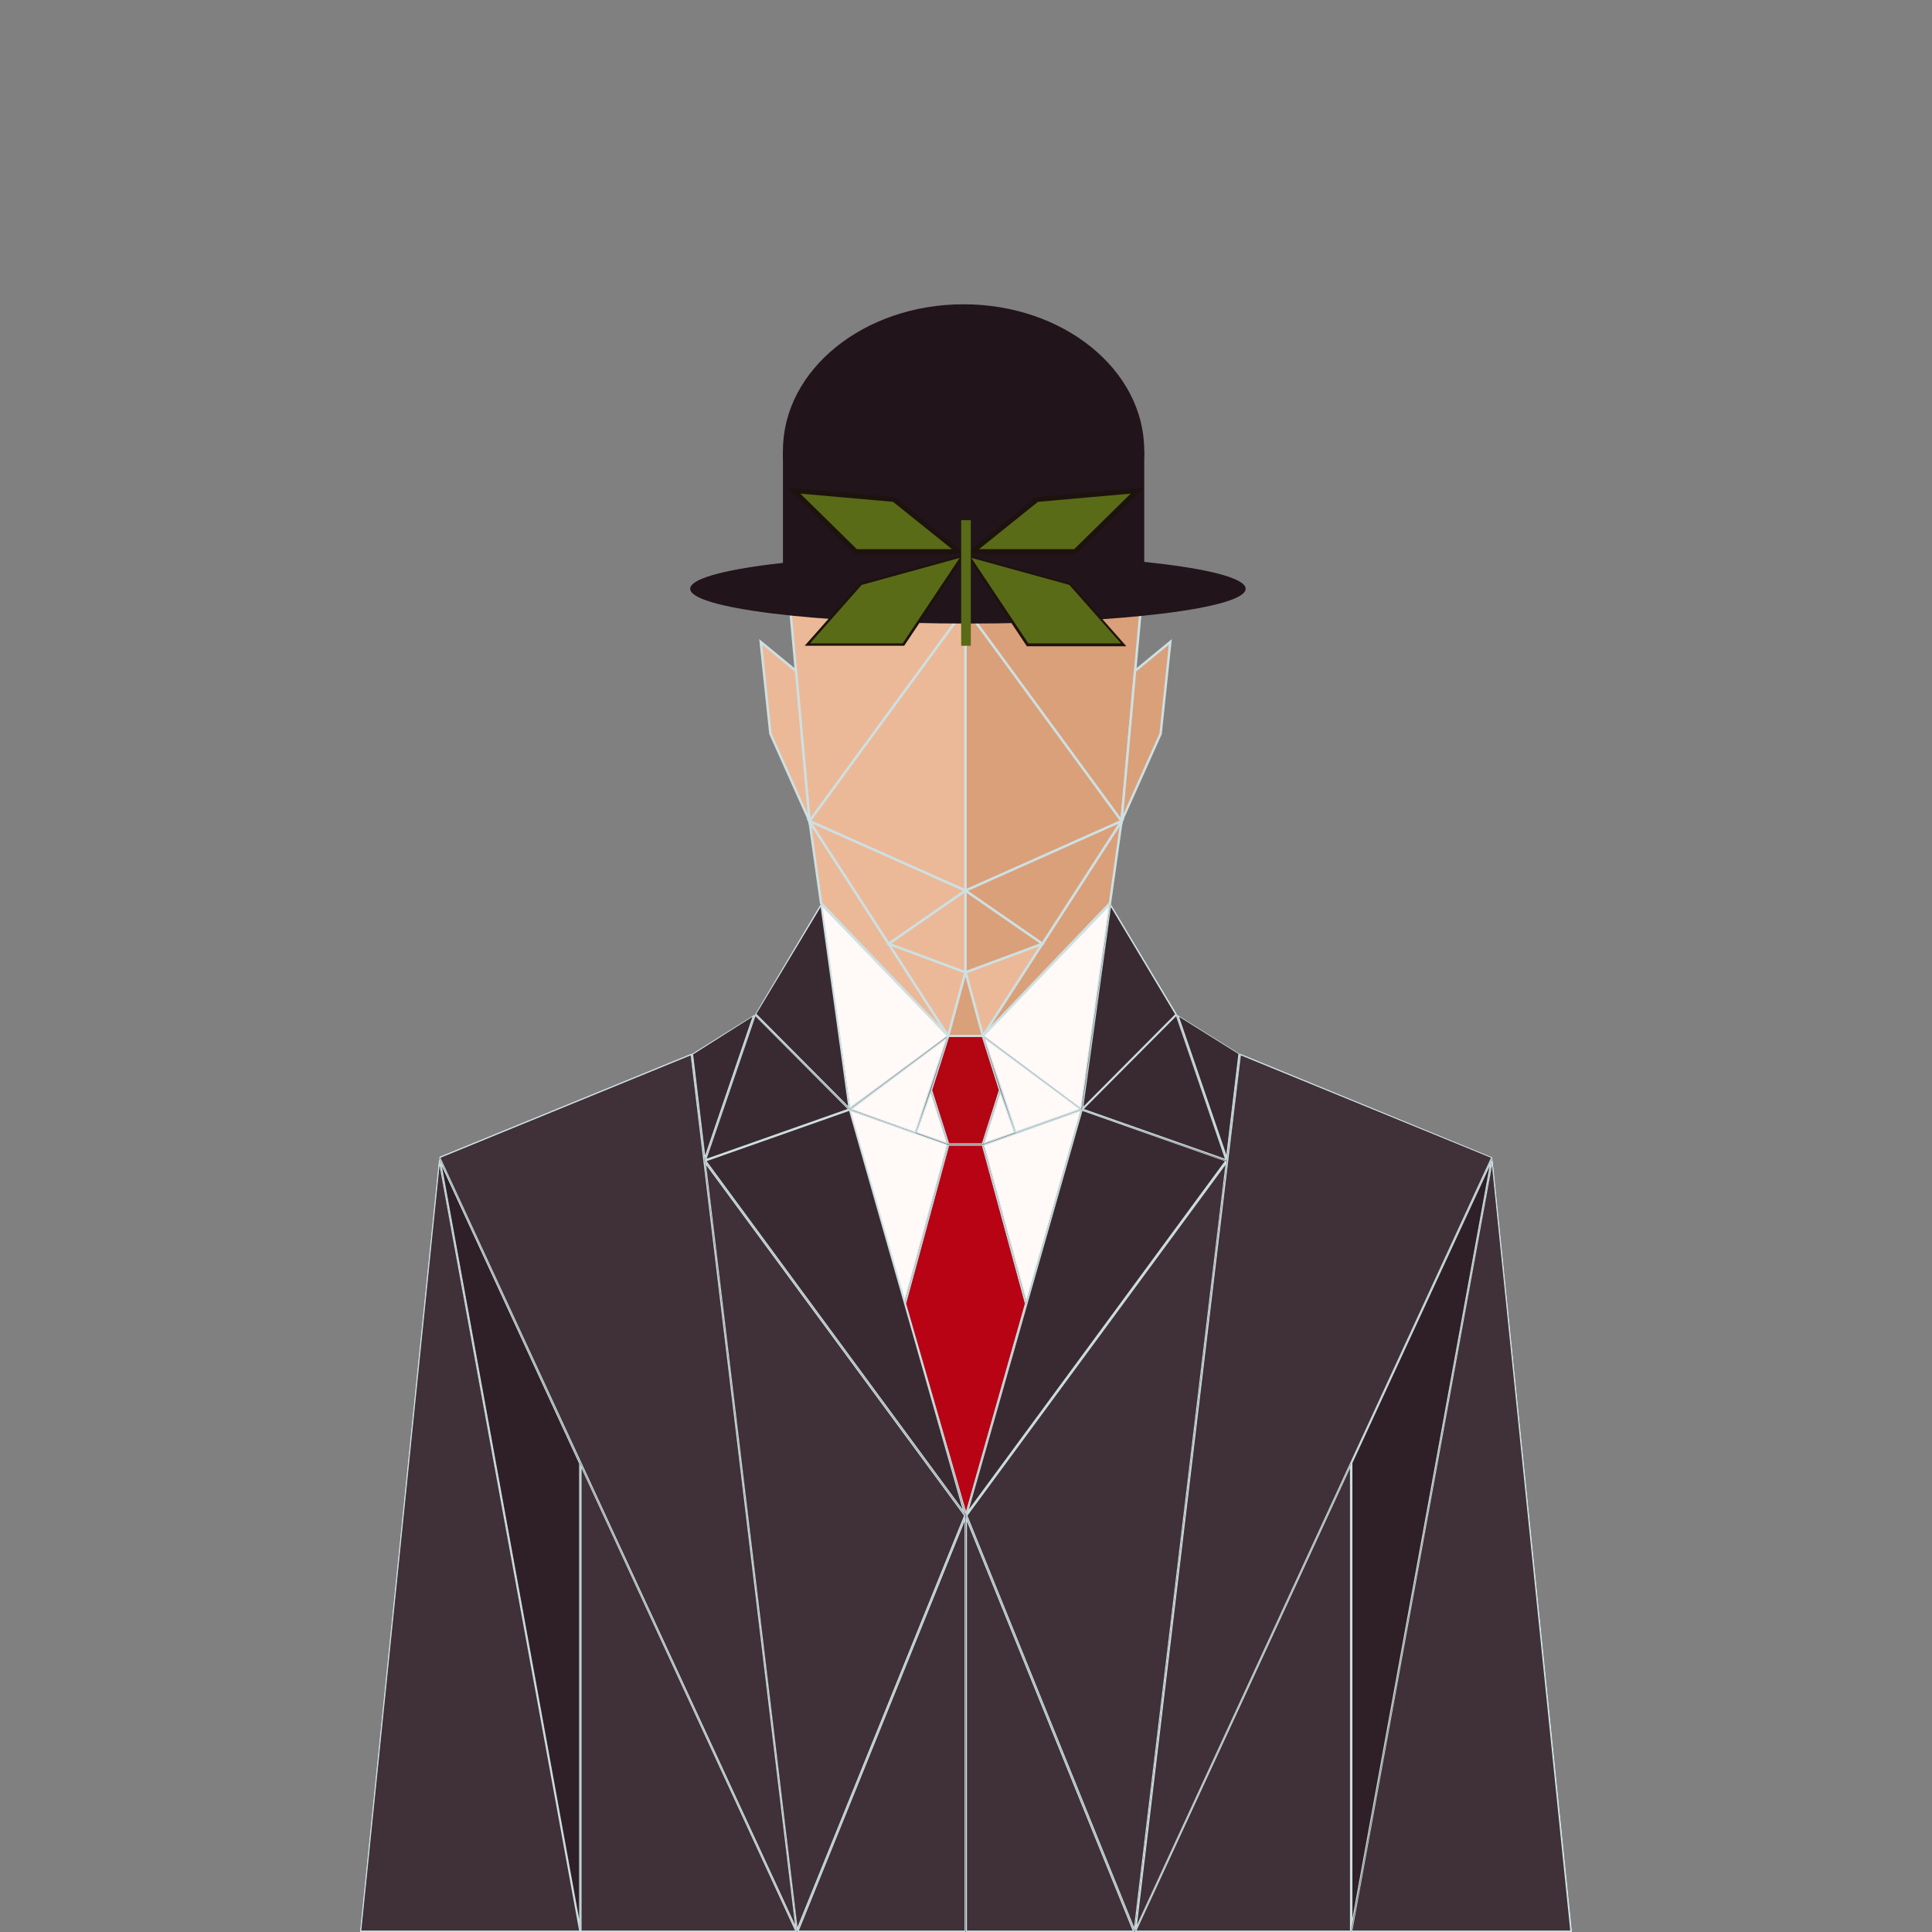 <?xml version="1.0" encoding="utf-8"?>
<!-- Generator: Adobe Illustrator 18.1.1, SVG Export Plug-In . SVG Version: 6.00 Build 0)  -->
<svg version="1.1" id="Capa_1" xmlns="http://www.w3.org/2000/svg" xmlns:xlink="http://www.w3.org/1999/xlink" x="0px" y="0px"
	 viewBox="0 0 400 400" enable-background="new 0 0 400 400" xml:space="preserve">
<rect x="0" y="0" width="400" height="400" fill="#808080" stroke="none"/>
<g>
	<polygon fill="#5B5B5E" points="280.1,399.8 308.9,241.3 325.1,399.8 	"/>
	<path fill="#1E120E" d="M308.9,243.1l16,156.4h-44.5L308.9,243.1 M309,239.6L279.8,400h45.7L309,239.6L309,239.6z"/>
</g>
<g>
	<polygon fill="#5B5B5E" points="280,302.9 308.4,241.5 280,397.2 	"/>
	<path fill="#1E120E" d="M307.8,243.3l-27.6,151.1V303L307.8,243.3 M309,239.6l-29.3,63.3V400L309,239.6L309,239.6z"/>
</g>
<g>
	<polygon fill="#5B5B5E" points="235.3,399.8 279.5,304 279.5,399.8 	"/>
	<path fill="#1E120E" d="M279.3,305.2v94.3h-43.6L279.3,305.2 M279.8,302.9L234.9,400h44.9V302.9L279.8,302.9z"/>
</g>
<g>
	<polygon fill="#5B5B5E" points="256.9,218.5 308.7,239.7 235.3,398.5 	"/>
	<path fill="#1E120E" d="M257.1,218.9l51.2,21l-72.6,157.1L257.1,218.9 M256.7,218.1L234.9,400L309,239.6L256.7,218.1L256.7,218.1z"
		/>
</g>
<g>
	<polygon fill="#5B5B5E" points="200.3,313.8 253.7,241.2 234.8,399 	"/>
	<path fill="#1E120E" d="M253.3,242.1L234.6,398l-34.1-84.2L253.3,242.1 M254,240.3l-54,73.4l34.9,86.2L254,240.3L254,240.3z"/>
</g>
<g>
	<polygon fill="#5B5B5E" points="200.2,399.7 200.2,315 234.5,399.8 	"/>
	<path fill="#1E120E" d="M200.5,316.3l33.6,83.2l-33.6,0V316.3 M200,313.8V400l34.9,0L200,313.8L200,313.8z"/>
</g>
<g>
	<polygon fill="#5B5B5E" points="224.1,230 253.6,240.4 200.6,312.5 	"/>
	<path fill="#1E120E" d="M224.3,230.3l28.9,10.2l-52,70.7L224.3,230.3 M223.9,229.7L200,313.8l54-73.4L223.9,229.7L223.9,229.7z"/>
</g>
<g>
	<polygon fill="#5B5B5E" points="224.4,229.6 243.5,210.4 253.6,239.9 	"/>
	<path fill="#1E120E" d="M243.4,210.9l9.8,28.6l-28.4-10L243.4,210.9 M243.6,210l-19.7,19.7l30.1,10.6L243.6,210L243.6,210z"/>
</g>
<g>
	<polygon fill="#5B5B5E" points="230,187.8 243.3,209.9 224.3,229 	"/>
	<path fill="#1E120E" d="M230.2,188.5l12.8,21.4l-18.4,18.4L230.2,188.5 M229.9,187l-5.9,42.7l19.7-19.7L229.9,187L229.9,187z"/>
</g>
<g>
	<polygon fill="#5B5B5E" points="244.1,210.5 256.4,218.3 253.9,239.2 	"/>
	<path fill="#1E120E" d="M244.6,211.1l11.6,7.3l-2.4,19.7L244.6,211.1 M243.6,210l10.4,30.4l2.7-22.2L243.6,210L243.6,210z"/>
</g>
<g>
	<polygon fill="#5B5B5E" points="74.8,399.8 91,241.3 119.8,399.8 	"/>
	<path fill="#1E120E" d="M91,243.1l28.5,156.4H75L91,243.1 M90.9,239.6L74.5,400h45.7L90.9,239.6L90.9,239.6z"/>
</g>
<g>
	<polygon fill="#5B5B5E" points="91.5,241.5 119.9,302.9 119.9,397.2 	"/>
	<path fill="#1E120E" d="M92.1,243.3l27.6,59.6v91.5L92.1,243.3 M90.9,239.6L120.1,400v-97.1L90.9,239.6L90.9,239.6z"/>
</g>
<g>
	<polygon fill="#5B5B5E" points="120.4,399.8 120.4,304 164.6,399.8 	"/>
	<path fill="#1E120E" d="M120.6,305.2l43.6,94.3h-43.6V305.2 M120.1,302.9V400H165L120.1,302.9L120.1,302.9z"/>
</g>
<g>
	<polygon fill="#5B5B5E" points="91.2,239.7 143,218.5 164.6,398.5 	"/>
	<path fill="#1E120E" d="M142.8,218.9l21.3,178.1L91.6,239.8L142.8,218.9 M143.2,218.1l-52.3,21.4L165,400L143.2,218.1L143.2,218.1z
		"/>
</g>
<g>
	<polygon fill="#5B5B5E" points="146.2,241.2 199.6,313.8 165.1,399 	"/>
	<path fill="#1E120E" d="M146.6,242.1l52.7,71.7L165.3,398L146.6,242.1 M145.9,240.3L165,400l34.9-86.2L145.9,240.3L145.9,240.3z"/>
</g>
<g>
	<polygon fill="#5B5B5E" points="199.6,315 199.6,399.7 165.4,399.8 	"/>
	<path fill="#1E120E" d="M199.4,316.3v83.2l-33.6,0L199.4,316.3 M199.9,313.8L165,400l34.9,0V313.8L199.9,313.8z"/>
</g>
<g>
	<polygon fill="#5B5B5E" points="146.3,240.4 175.8,230 199.3,312.5 	"/>
	<path fill="#1E120E" d="M175.6,230.3l23,80.9l-52-70.7L175.6,230.3 M176,229.7l-30.1,10.6l54,73.4L176,229.7L176,229.7z"/>
</g>
<g>
	<polygon fill="#5B5B5E" points="156.4,210.4 175.5,229.6 146.3,239.9 	"/>
	<path fill="#1E120E" d="M156.5,210.9l18.6,18.6l-28.4,10L156.5,210.9 M156.3,210l-10.4,30.4l30.1-10.6L156.3,210L156.3,210z"/>
</g>
<g>
	<polygon fill="#5B5B5E" points="156.6,209.9 169.9,187.8 175.6,229 	"/>
	<path fill="#1E120E" d="M169.7,188.5l5.5,39.8l-18.4-18.4L169.7,188.5 M170,187L156.3,210l19.7,19.7L170,187L170,187z"/>
</g>
<g>
	<polygon fill="#5B5B5E" points="143.5,218.3 155.8,210.5 146,239.2 	"/>
	<path fill="#1E120E" d="M155.3,211.1l-9.2,26.9l-2.4-19.7L155.3,211.1 M156.3,210l-13.1,8.2l2.7,22.2L156.3,210L156.3,210z"/>
</g>
<g>
	<polygon fill="#89878B" points="187.6,269.9 196.5,237.2 203.3,237.2 212.2,269.9 200,312.9 	"/>
	<path fill="#1E120E" d="M203.1,237.5l8.9,32.4l-12,42.1l-12.2-42.1l8.9-32.4H203.1 M203.5,237h-7.2l-9,32.9l12.7,43.9l12.5-43.9
		L203.5,237L203.5,237z"/>
</g>
<g>
	<polygon fill="#89878B" points="203.8,237.1 223.6,230.1 212.5,269 	"/>
	<path fill="#1E120E" d="M223.2,230.5L212.5,268l-8.4-30.8L223.2,230.5 M223.9,229.7l-20.4,7.3l9,32.9L223.9,229.7L223.9,229.7z"/>
</g>
<g>
	<polygon fill="#89878B" points="196.5,236.7 193,225.7 196.5,214.7 203.3,214.7 206.8,225.7 203.3,236.7 	"/>
	<path fill="#1E120E" d="M203.1,215l3.4,10.7l-3.4,10.7h-6.5l-3.4-10.7l3.4-10.7H203.1 M203.5,214.5h-7.2l-3.6,11.2l3.6,11.2h7.2
		l3.6-11.2L203.5,214.5L203.5,214.5z"/>
</g>
<g>
	<polygon fill="#89878B" points="207.1,226.5 209.9,234.4 203.9,236.6 	"/>
	<path fill="#1E120E" d="M207.1,227.3l2.5,7l-5.3,1.9L207.1,227.3 M207.1,225.7l-3.6,11.2l6.7-2.4L207.1,225.7L207.1,225.7z"/>
</g>
<g>
	<polygon fill="#89878B" points="204,215.2 223.4,229.6 210.4,234.2 	"/>
	<path fill="#1E120E" d="M204.5,215.8l18.4,13.7l-12.4,4.4L204.5,215.8 M203.5,214.5l6.7,20.1l13.7-4.9L203.5,214.5L203.5,214.5z"/>
</g>
<g>
	<polygon fill="#89878B" points="203.9,214.5 229.5,187.8 223.8,229.2 	"/>
	<path fill="#1E120E" d="M229.2,188.5l-5.6,40.3l-19.3-14.4L229.2,188.5 M229.9,187l-26.4,27.5l20.4,15.2L229.9,187L229.9,187z"/>
</g>
<g>
	<polygon fill="#89878B" points="176.2,230.1 196,237.1 187.3,269 	"/>
	<path fill="#1E120E" d="M176.6,230.5l19.1,6.8l-8.4,30.8L176.6,230.5 M175.9,229.7l11.4,40.2l9-32.9L175.9,229.7L175.9,229.7z"/>
</g>
<g>
	<polygon fill="#89878B" points="189.9,234.4 192.7,226.5 195.9,236.6 	"/>
	<path fill="#1E120E" d="M192.7,227.3l2.8,8.9l-5.3-1.9L192.7,227.3 M192.7,225.7l-3.1,8.8l6.7,2.4L192.7,225.7L192.7,225.7z"/>
</g>
<g>
	<polygon fill="#89878B" points="176.4,229.6 195.8,215.2 189.4,234.2 	"/>
	<path fill="#1E120E" d="M195.3,215.8l-6.1,18.1l-12.4-4.4L195.3,215.8 M196.3,214.5l-20.4,15.2l13.7,4.9L196.3,214.5L196.3,214.5z"
		/>
</g>
<g>
	<polygon fill="#89878B" points="170.3,187.8 195.9,214.5 176,229.2 	"/>
	<path fill="#1E120E" d="M170.6,188.5l24.9,25.9l-19.3,14.4L170.6,188.5 M169.9,187l5.9,42.7l20.4-15.2L169.9,187L169.9,187z"/>
</g>
<polygon fill="#EBB998" stroke="#CEE0E2" stroke-width="0.5" stroke-miterlimit="10" points="163.6,125.9 167.6,170 199.9,125.9 "/>
<polygon fill="#EBB998" stroke="#CEE0E2" stroke-width="0.5" stroke-miterlimit="10" points="167.6,170 199.9,125.9 199.9,184.4 "/>
<polygon fill="#EBB998" stroke="#CEE0E2" stroke-width="0.5" stroke-miterlimit="10" points="170,187 167.6,170 196.3,214.5 "/>
<polygon fill="#EBB998" stroke="#CEE0E2" stroke-width="0.5" stroke-miterlimit="10" points="167.6,170 159.5,151.9 157.5,132.9 
	164.8,138.9 "/>
<polygon fill="#EBB998" stroke="#CEE0E2" stroke-width="0.5" stroke-miterlimit="10" points="167.6,170 184,195.4 199.9,184.4 "/>
<polygon fill="#EBB998" stroke="#CEE0E2" stroke-width="0.5" stroke-miterlimit="10" points="196.3,214.5 199.9,201.3 184,195.4 "/>
<polygon fill="#EBB998" stroke="#CEE0E2" stroke-width="0.5" stroke-miterlimit="10" points="203.5,214.5 199.9,201.3 215.8,195.4 
	"/>
<polygon fill="#EBB998" stroke="#CEE0E2" stroke-width="0.5" stroke-miterlimit="10" points="199.9,201.3 199.9,184.4 184,195.4 "/>
<polygon fill="#DAA07A" stroke="#CEE0E2" stroke-width="0.5" stroke-miterlimit="10" points="199.9,201.3 203.5,214.5 196.3,214.5 
	"/>
<polygon fill="#DAA07A" stroke="#CEE0E2" stroke-width="0.5" stroke-miterlimit="10" points="236.2,125.9 232.2,170 199.9,125.9 "/>
<polygon fill="#DAA07A" stroke="#CEE0E2" stroke-width="0.5" stroke-miterlimit="10" points="232.2,170 199.9,125.9 199.9,184.4 "/>
<polygon fill="#DAA07A" stroke="#CEE0E2" stroke-width="0.5" stroke-miterlimit="10" points="229.8,187 232.2,170 203.5,214.5 "/>
<polygon fill="#DAA07A" stroke="#CEE0E2" stroke-width="0.5" stroke-miterlimit="10" points="232.2,170 240.3,151.9 242.3,132.9 
	235,138.9 "/>
<polygon fill="#DAA07A" stroke="#CEE0E2" stroke-width="0.5" stroke-miterlimit="10" points="232.2,170 215.8,195.4 199.9,184.4 "/>
<polygon fill="#DAA07A" stroke="#CEE0E2" stroke-width="0.5" stroke-miterlimit="10" points="199.9,201.3 199.9,184.4 215.8,195.4 
	"/>
<g>
	<polygon fill="#403038" points="279.9,399.9 309,240.4 325.3,399.9 	"/>
	<g>
		<path fill="#CEE0E2" d="M308.9,241.3l16.2,158.4h-45.1L308.9,241.3 M309,239.6L279.8,400h45.7L309,239.6L309,239.6z"/>
	</g>
</g>
<g>
	<polygon fill="#2F2027" points="279.9,302.9 308.7,240.5 279.9,398.6 	"/>
	<g>
		<path fill="#CEE0E2" d="M308.4,241.5L280,397.2v-94.3L308.4,241.5 M309,239.6l-29.3,63.3V400L309,239.6L309,239.6z"/>
	</g>
</g>
<g>
	<polygon fill="#403038" points="235.1,399.9 279.6,303.4 279.6,399.9 	"/>
	<g>
		<path fill="#CEE0E2" d="M279.5,304v95.7h-44.2L279.5,304 M279.8,302.9L234.9,400h44.9V302.9L279.8,302.9z"/>
	</g>
</g>
<g>
	<polygon fill="#403038" points="256.8,218.3 308.8,239.6 235.1,399.2 	"/>
	<g>
		<path fill="#CEE0E2" d="M256.9,218.5l51.8,21.2l-73.3,158.8L256.9,218.5 M256.7,218.1L234.9,400L309,239.6L256.7,218.1
			L256.7,218.1z"/>
	</g>
</g>
<g>
	<polygon fill="#403038" points="200.1,313.8 253.8,240.8 234.8,399.5 	"/>
	<g>
		<path fill="#CEE0E2" d="M253.7,241.2L234.8,399l-34.5-85.2L253.7,241.2 M254,240.3l-54,73.4l34.9,86.2L254,240.3L254,240.3z"/>
	</g>
</g>
<g>
	<polygon fill="#403038" points="200.1,399.9 200.1,314.4 234.7,399.9 	"/>
	<g>
		<path fill="#CEE0E2" d="M200.2,315l34.3,84.7l-34.3,0V315 M200,313.8V400l34.9,0L200,313.8L200,313.8z"/>
	</g>
</g>
<g>
	<polygon fill="#392A31" points="224,229.8 253.8,240.4 200.3,313.1 	"/>
	<g>
		<path fill="#CEE0E2" d="M224.1,230l29.5,10.4l-53,72.1L224.1,230 M223.9,229.7L200,313.8l54-73.4L223.9,229.7L223.9,229.7z"/>
	</g>
</g>
<g>
	<polygon fill="#392A31" points="224.2,229.6 243.6,210.2 253.8,240.1 	"/>
	<g>
		<path fill="#CEE0E2" d="M243.5,210.4l10.1,29.5l-29.2-10.3L243.5,210.4 M243.6,210l-19.7,19.7l30.1,10.6L243.6,210L243.6,210z"/>
	</g>
</g>
<g>
	<polygon fill="#392A31" points="230,187.4 243.5,209.9 224.1,229.3 	"/>
	<g>
		<path fill="#CEE0E2" d="M230,187.8l13.3,22.2l-19,19.1L230,187.8 M229.9,187l-5.9,42.7l19.7-19.7L229.9,187L229.9,187z"/>
	</g>
</g>
<g>
	<polygon fill="#392A31" points="243.9,210.3 256.5,218.2 254,239.8 	"/>
	<g>
		<path fill="#CEE0E2" d="M244.1,210.5l12.3,7.7l-2.5,20.9L244.1,210.5 M243.6,210l10.4,30.4l2.7-22.2L243.6,210L243.6,210z"/>
	</g>
</g>
<g>
	<polygon fill="#403038" points="74.6,399.9 90.9,240.4 120,399.9 	"/>
	<g>
		<path fill="#CEE0E2" d="M91,241.3l28.9,158.4H74.8L91,241.3 M90.9,239.6L74.5,400h45.7L90.9,239.6L90.9,239.6z"/>
	</g>
</g>
<g>
	<polygon fill="#2F2027" points="91.2,240.5 120,302.9 120,398.6 	"/>
	<g>
		<path fill="#CEE0E2" d="M91.5,241.5l28.4,61.5v94.3L91.5,241.5 M90.9,239.6L120.1,400v-97.1L90.9,239.6L90.9,239.6z"/>
	</g>
</g>
<g>
	<polygon fill="#403038" points="120.3,399.9 120.3,303.4 164.8,399.9 	"/>
	<g>
		<path fill="#CEE0E2" d="M120.4,304l44.2,95.7h-44.2V304 M120.1,302.9V400H165L120.1,302.9L120.1,302.9z"/>
	</g>
</g>
<g>
	<polygon fill="#403038" points="91.1,239.6 143.1,218.3 164.8,399.2 	"/>
	<g>
		<path fill="#CEE0E2" d="M143,218.5l21.6,180L91.2,239.7L143,218.5 M143.2,218.1l-52.3,21.4L165,400L143.2,218.1L143.2,218.1z"/>
	</g>
</g>
<g>
	<polygon fill="#403038" points="146.1,240.8 199.8,313.8 165.1,399.5 	"/>
	<g>
		<path fill="#CEE0E2" d="M146.2,241.2l53.4,72.6L165.1,399L146.2,241.2 M145.9,240.3L165,400l34.9-86.2L145.9,240.3L145.9,240.3z"
			/>
	</g>
</g>
<g>
	<polygon fill="#403038" points="199.8,314.4 199.8,399.9 165.2,399.9 	"/>
	<g>
		<path fill="#CEE0E2" d="M199.7,315v84.7l-34.3,0L199.7,315 M199.9,313.8L165,400l34.9,0V313.8L199.9,313.8z"/>
	</g>
</g>
<g>
	<polygon fill="#392A31" points="146.1,240.4 175.9,229.8 199.6,313.1 	"/>
	<g>
		<path fill="#CEE0E2" d="M175.8,230l23.5,82.5l-53-72.1L175.8,230 M176,229.7l-30.1,10.6l54,73.4L176,229.7L176,229.7z"/>
	</g>
</g>
<g>
	<polygon fill="#392A31" points="156.3,210.2 175.7,229.6 146.1,240.1 	"/>
	<g>
		<path fill="#CEE0E2" d="M156.4,210.4l19.1,19.2l-29.2,10.3L156.4,210.4 M156.3,210l-10.4,30.4l30.1-10.6L156.3,210L156.3,210z"/>
	</g>
</g>
<g>
	<polygon fill="#392A31" points="156.4,209.9 169.9,187.4 175.8,229.3 	"/>
	<g>
		<path fill="#CEE0E2" d="M169.9,187.8l5.7,41.2l-19-19.1L169.9,187.8 M170,187L156.3,210l19.7,19.7L170,187L170,187z"/>
	</g>
</g>
<g>
	<polygon fill="#392A31" points="143.4,218.2 156,210.3 145.9,239.8 	"/>
	<g>
		<path fill="#CEE0E2" d="M155.8,210.5l-9.8,28.7l-2.5-20.9L155.8,210.5 M156.3,210l-13.1,8.2l2.7,22.2L156.3,210L156.3,210z"/>
	</g>
</g>
<g>
	<polygon fill="#B80314" points="187.4,269.9 196.4,237.1 203.4,237.1 212.4,269.9 200,313.3 	"/>
	<g>
		<path fill="#CEE0E2" d="M203.3,237.2l8.9,32.7l-12.2,43l-12.4-43l8.9-32.7H203.3 M203.5,237h-7.2l-9,32.9l12.7,43.9l12.5-43.9
			L203.5,237L203.5,237z"/>
	</g>
</g>
<g>
	<polygon fill="#FFF9F8" points="203.7,237 223.8,229.9 212.5,269.4 	"/>
	<g>
		<path fill="#CEE0E2" d="M223.6,230.1L212.5,269l-8.7-31.8L223.6,230.1 M223.9,229.7l-20.4,7.3l9,32.9L223.9,229.7L223.9,229.7z"/>
	</g>
</g>
<g>
	<polygon fill="#B40512" points="196.4,236.8 192.8,225.7 196.4,214.6 203.4,214.6 207,225.8 203.4,236.8 	"/>
	<g>
		<path fill="#CEE0E2" d="M203.3,214.7l3.5,11l-3.5,11h-6.8l-3.5-11l3.5-11H203.3 M203.5,214.5h-7.2l-3.6,11.2l3.6,11.2h7.2
			l3.6-11.2L203.5,214.5L203.5,214.5z"/>
	</g>
</g>
<g>
	<polygon fill="#FFF9F8" points="207.1,226.1 210.1,234.5 203.7,236.8 	"/>
	<g>
		<path fill="#CEE0E2" d="M207.1,226.5l2.8,7.9l-6,2.1L207.1,226.5 M207.1,225.7l-3.6,11.2l6.7-2.4L207.1,225.7L207.1,225.7z"/>
	</g>
</g>
<g>
	<polygon fill="#FFF9F8" points="203.7,214.8 223.7,229.6 210.3,234.4 	"/>
	<g>
		<path fill="#CEE0E2" d="M204,215.2l19.4,14.4l-13,4.6L204,215.2 M203.5,214.5l6.7,20.1l13.7-4.9L203.5,214.5L203.5,214.5z"/>
	</g>
</g>
<g>
	<polygon fill="#FFF9F8" points="203.7,214.5 229.7,187.4 223.8,229.5 	"/>
	<g>
		<path fill="#CEE0E2" d="M229.5,187.8l-5.8,41.5l-19.9-14.8L229.5,187.8 M229.9,187l-26.4,27.5l20.4,15.2L229.9,187L229.9,187z"/>
	</g>
</g>
<g>
	<polygon fill="#FFF9F8" points="176,229.9 196.1,237 187.3,269.4 	"/>
	<g>
		<path fill="#CEE0E2" d="M176.2,230.1l19.8,7l-8.7,31.8L176.2,230.1 M175.9,229.7l11.4,40.2l9-32.9L175.9,229.7L175.9,229.7z"/>
	</g>
</g>
<g>
	<polygon fill="#FFF9F8" points="189.7,234.5 192.7,226.1 196.1,236.8 	"/>
	<g>
		<path fill="#CEE0E2" d="M192.7,226.5l3.2,10l-6-2.1L192.7,226.5 M192.7,225.7l-3.1,8.8l6.7,2.4L192.7,225.7L192.7,225.7z"/>
	</g>
</g>
<g>
	<polygon fill="#FFF9F8" points="176.1,229.6 196.1,214.8 189.5,234.4 	"/>
	<g>
		<path fill="#CEE0E2" d="M195.8,215.2l-6.4,19.1l-13-4.6L195.8,215.2 M196.3,214.5l-20.4,15.2l13.7,4.9L196.3,214.5L196.3,214.5z"
			/>
	</g>
</g>
<g>
	<polygon fill="#FFF9F8" points="170.1,187.4 196.1,214.5 176,229.5 	"/>
	<g>
		<path fill="#CEE0E2" d="M170.3,187.8l25.7,26.7L176,229.2L170.3,187.8 M169.9,187l5.9,42.7l20.4-15.2L169.9,187L169.9,187z"/>
	</g>
</g>
<g>
	<ellipse fill="#21141A" cx="199.5" cy="93.3" rx="37.4" ry="30.3"/>
</g>
<g>
	<rect x="162.1" y="93.3" fill="#21141A" width="74.8" height="32.6"/>
</g>
<g>
	<ellipse fill="#21141A" cx="200.4" cy="121.9" rx="57.5" ry="7.2"/>
</g>
<path fill="#1E120E" stroke="#1E120E" stroke-width="0.5" stroke-miterlimit="10" d="M198.9,138.3"/>
<g>
	<polygon fill="#596B17" points="214.7,103.4 235.5,101.6 222.6,114.2 201.3,114.2 	"/>
	<path fill="#1E120E" d="M234.1,102.2l-11.7,11.5l-19.7,0l12.2-9.8L234.1,102.2 M236.8,101l-22.3,1.9l-14.6,11.8l22.9,0L236.8,101
		L236.8,101z"/>
</g>
<g>
	<polygon fill="#596B17" points="212.7,133.5 200.5,115.1 221.5,120.9 232.6,133.5 	"/>
	<path fill="#1E120E" d="M201.1,115.5l20.3,5.6l10.7,12.1h-19.2L201.1,115.5 M199.9,114.7l12.7,19.1h20.6l-11.5-13L199.9,114.7
		L199.9,114.7z"/>
</g>
<g>
	<polygon fill="#596B17" points="177.2,114.2 164.3,101.6 185.1,103.4 198.5,114.2 	"/>
	<path fill="#1E120E" d="M165.7,102.2l19.2,1.7l12.2,9.8l-19.7,0L165.7,102.2 M163,101l14,13.7l22.9,0l-14.6-11.8L163,101L163,101z"
		/>
</g>
<g>
	<polygon fill="#596B17" points="167.2,133.5 178.3,120.9 199.3,115.1 187.1,133.5 	"/>
	<path fill="#1E120E" d="M198.7,115.5l-11.8,17.7h-19.2l10.7-12.1L198.7,115.5 M199.9,114.7l-21.8,6l-11.5,13h20.6L199.9,114.7
		L199.9,114.7z"/>
</g>
<line fill="none" stroke="#596B17" stroke-width="2" stroke-miterlimit="10" x1="200" y1="133.7" x2="200" y2="107.7"/>
<path fill="#8B9413" stroke="#1E120E" stroke-miterlimit="10" d="M175.8,133.7"/>
<path fill="#8B9413" stroke="#1E120E" stroke-miterlimit="10" d="M199.5,158"/>
</svg>
